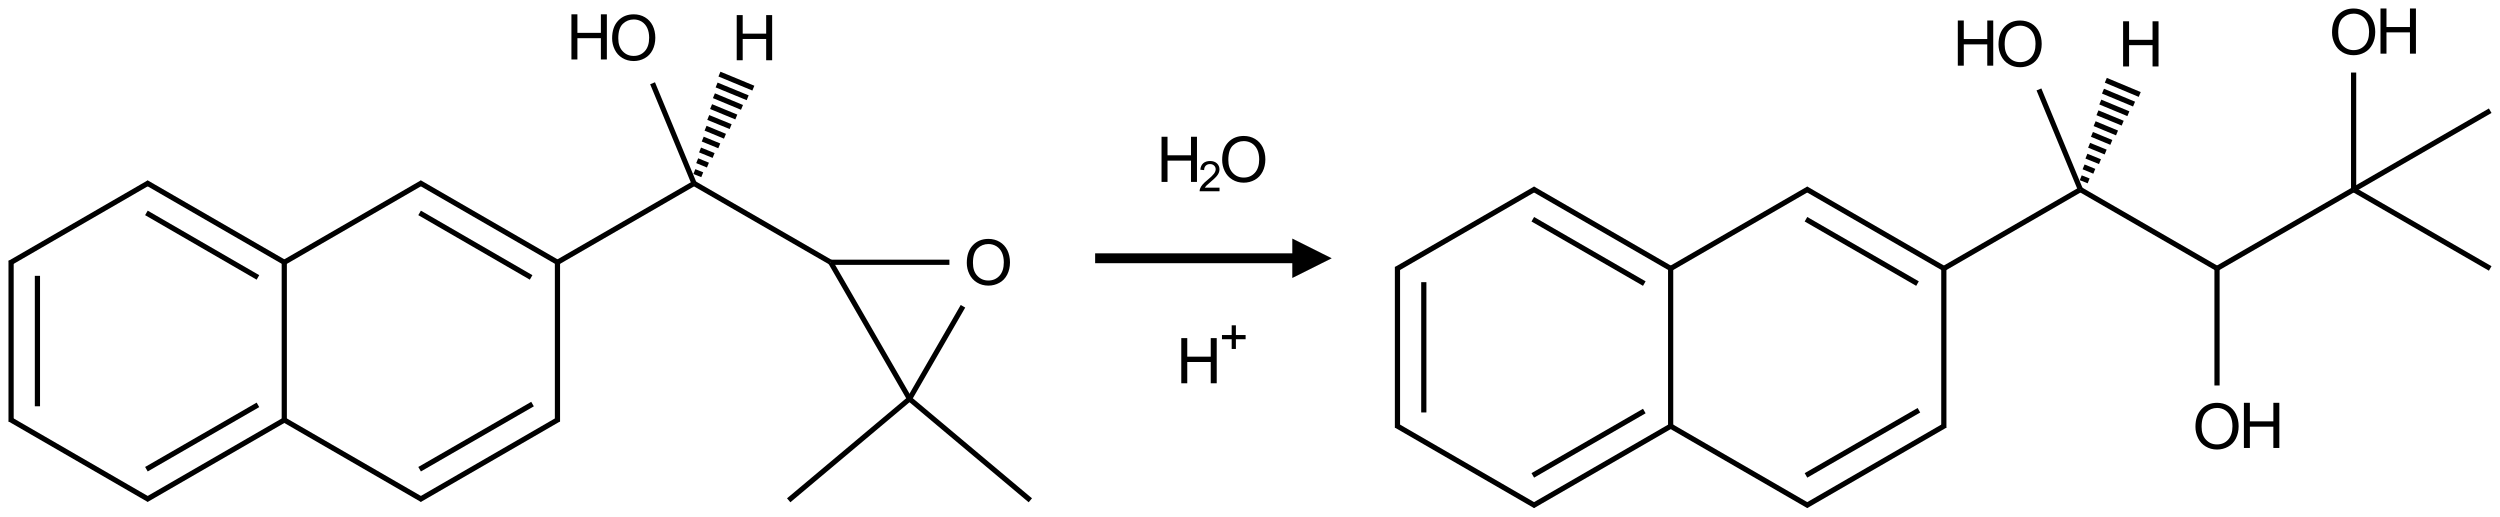 <?xml version="1.0" encoding="UTF-8"?>
<svg xmlns="http://www.w3.org/2000/svg" xmlns:xlink="http://www.w3.org/1999/xlink" width="634pt" height="131pt" viewBox="0 0 634 131" version="1.1">
<defs>
<g>
<symbol overflow="visible" id="glyph0-0">
<path style="stroke:none;" d="M 1.281 0 L 1.281 -11.453 L 2.797 -11.453 L 2.797 -6.75 L 8.75 -6.75 L 8.75 -11.453 L 10.266 -11.453 L 10.266 0 L 8.75 0 L 8.75 -5.398 L 2.797 -5.398 L 2.797 0 Z M 1.281 0 "/>
</symbol>
<symbol overflow="visible" id="glyph0-1">
<path style="stroke:none;" d="M 0.773 -5.578 C 0.773 -7.477 1.281 -8.965 2.305 -10.043 C 3.32 -11.117 4.641 -11.652 6.258 -11.656 C 7.312 -11.652 8.266 -11.402 9.117 -10.898 C 9.965 -10.391 10.609 -9.684 11.059 -8.785 C 11.5 -7.879 11.723 -6.855 11.727 -5.711 C 11.723 -4.547 11.488 -3.508 11.023 -2.594 C 10.551 -1.676 9.887 -0.98 9.031 -0.512 C 8.168 -0.039 7.242 0.191 6.25 0.195 C 5.168 0.191 4.203 -0.066 3.359 -0.586 C 2.508 -1.105 1.867 -1.816 1.43 -2.719 C 0.992 -3.617 0.773 -4.57 0.773 -5.578 Z M 2.336 -5.555 C 2.332 -4.172 2.703 -3.082 3.449 -2.293 C 4.188 -1.496 5.117 -1.102 6.242 -1.102 C 7.379 -1.102 8.32 -1.5 9.059 -2.305 C 9.793 -3.102 10.16 -4.242 10.164 -5.719 C 10.16 -6.648 10.004 -7.461 9.691 -8.16 C 9.375 -8.852 8.914 -9.391 8.309 -9.777 C 7.699 -10.156 7.016 -10.348 6.266 -10.352 C 5.188 -10.348 4.266 -9.98 3.496 -9.246 C 2.719 -8.508 2.332 -7.277 2.336 -5.555 Z M 2.336 -5.555 "/>
</symbol>
<symbol overflow="visible" id="glyph1-0">
<path style="stroke:none;" d="M 5.371 -0.902 L 5.371 0 L 0.324 0 C 0.312 -0.227 0.352 -0.441 0.434 -0.652 C 0.559 -0.992 0.762 -1.332 1.047 -1.668 C 1.328 -2 1.738 -2.387 2.277 -2.824 C 3.102 -3.504 3.66 -4.039 3.957 -4.438 C 4.246 -4.832 4.395 -5.211 4.395 -5.566 C 4.395 -5.938 4.262 -6.25 3.996 -6.508 C 3.73 -6.762 3.383 -6.891 2.957 -6.891 C 2.504 -6.891 2.145 -6.754 1.875 -6.484 C 1.602 -6.211 1.465 -5.836 1.465 -5.359 L 0.5 -5.457 C 0.562 -6.172 0.812 -6.723 1.242 -7.102 C 1.672 -7.477 2.25 -7.664 2.98 -7.668 C 3.711 -7.664 4.289 -7.461 4.719 -7.059 C 5.141 -6.648 5.355 -6.145 5.359 -5.547 C 5.355 -5.238 5.293 -4.938 5.172 -4.645 C 5.043 -4.348 4.836 -4.035 4.547 -3.711 C 4.258 -3.383 3.777 -2.938 3.105 -2.371 C 2.543 -1.895 2.18 -1.574 2.02 -1.406 C 1.859 -1.238 1.727 -1.07 1.625 -0.902 Z M 5.371 -0.902 "/>
</symbol>
</g>
</defs>
<g id="surface1404">
<g style="fill:rgb(0%,0%,0%);fill-opacity:1;">
  <use xlink:href="#glyph0-0" x="185.551" y="15.281"/>
</g>
<g style="fill:rgb(0%,0%,0%);fill-opacity:1;">
  <use xlink:href="#glyph0-1" x="244.406" y="72.238"/>
</g>
<g style="fill:rgb(0%,0%,0%);fill-opacity:1;">
  <use xlink:href="#glyph0-1" x="154.461" y="15.285"/>
</g>
<g style="fill:rgb(0%,0%,0%);fill-opacity:1;">
  <use xlink:href="#glyph0-0" x="143.633" y="15.082"/>
</g>
<path style="fill:none;stroke-width:0.033;stroke-linecap:butt;stroke-linejoin:miter;stroke:rgb(0%,0%,0%);stroke-opacity:1;stroke-miterlimit:10;" d="M -0.008 1.429 L 0.874 0.919 " transform="matrix(40,0,0,40,2.811,9.553)"/>
<path style="fill:none;stroke-width:0.033;stroke-linecap:butt;stroke-linejoin:miter;stroke:rgb(0%,0%,0%);stroke-opacity:1;stroke-miterlimit:10;" d="M 0.858 0.919 L 1.732 1.424 " transform="matrix(40,0,0,40,2.811,9.553)"/>
<path style="fill:none;stroke-width:0.033;stroke-linecap:butt;stroke-linejoin:miter;stroke:rgb(0%,0%,0%);stroke-opacity:1;stroke-miterlimit:10;" d="M 0.858 1.111 L 1.565 1.52 " transform="matrix(40,0,0,40,2.811,9.553)"/>
<path style="fill:none;stroke-width:0.033;stroke-linecap:butt;stroke-linejoin:miter;stroke:rgb(0%,0%,0%);stroke-opacity:1;stroke-miterlimit:10;" d="M 1.724 1.429 L 2.606 0.919 " transform="matrix(40,0,0,40,2.811,9.553)"/>
<path style="fill:none;stroke-width:0.033;stroke-linecap:butt;stroke-linejoin:miter;stroke:rgb(0%,0%,0%);stroke-opacity:1;stroke-miterlimit:10;" d="M 2.59 0.919 L 3.464 1.424 " transform="matrix(40,0,0,40,2.811,9.553)"/>
<path style="fill:none;stroke-width:0.033;stroke-linecap:butt;stroke-linejoin:miter;stroke:rgb(0%,0%,0%);stroke-opacity:1;stroke-miterlimit:10;" d="M 2.59 1.111 L 3.297 1.52 " transform="matrix(40,0,0,40,2.811,9.553)"/>
<path style="fill:none;stroke-width:0.033;stroke-linecap:butt;stroke-linejoin:miter;stroke:rgb(0%,0%,0%);stroke-opacity:1;stroke-miterlimit:10;" d="M 3.456 1.429 L 4.33 0.924 " transform="matrix(40,0,0,40,2.811,9.553)"/>
<path style="fill:none;stroke-width:0.033;stroke-linecap:butt;stroke-linejoin:miter;stroke:rgb(0%,0%,0%);stroke-opacity:1;stroke-miterlimit:10;" d="M 4.382 0.869 L 4.332 0.849 M 4.418 0.808 L 4.35 0.78 M 4.454 0.747 L 4.368 0.712 M 4.49 0.686 L 4.385 0.643 M 4.526 0.625 L 4.403 0.574 M 4.562 0.564 L 4.42 0.506 M 4.598 0.503 L 4.438 0.437 M 4.634 0.442 L 4.456 0.368 M 4.67 0.381 L 4.473 0.3 M 4.706 0.32 L 4.491 0.231 " transform="matrix(40,0,0,40,2.811,9.553)"/>
<path style="fill:none;stroke-width:0.033;stroke-linecap:butt;stroke-linejoin:miter;stroke:rgb(0%,0%,0%);stroke-opacity:1;stroke-miterlimit:10;" d="M 4.33 0.924 L 5.196 1.424 " transform="matrix(40,0,0,40,2.811,9.553)"/>
<path style="fill:none;stroke-width:0.033;stroke-linecap:butt;stroke-linejoin:miter;stroke:rgb(0%,0%,0%);stroke-opacity:1;stroke-miterlimit:10;" d="M 5.196 1.424 L 5.949 1.424 " transform="matrix(40,0,0,40,2.811,9.553)"/>
<path style="fill:none;stroke-width:0.033;stroke-linecap:butt;stroke-linejoin:miter;stroke:rgb(0%,0%,0%);stroke-opacity:1;stroke-miterlimit:10;" d="M 6.035 1.703 L 5.696 2.29 " transform="matrix(40,0,0,40,2.811,9.553)"/>
<path style="fill:none;stroke-width:0.033;stroke-linecap:butt;stroke-linejoin:miter;stroke:rgb(0%,0%,0%);stroke-opacity:1;stroke-miterlimit:10;" d="M 5.696 2.29 L 5.196 1.424 " transform="matrix(40,0,0,40,2.811,9.553)"/>
<path style="fill:none;stroke-width:0.033;stroke-linecap:butt;stroke-linejoin:miter;stroke:rgb(0%,0%,0%);stroke-opacity:1;stroke-miterlimit:10;" d="M 5.696 2.29 L 6.462 2.933 " transform="matrix(40,0,0,40,2.811,9.553)"/>
<path style="fill:none;stroke-width:0.033;stroke-linecap:butt;stroke-linejoin:miter;stroke:rgb(0%,0%,0%);stroke-opacity:1;stroke-miterlimit:10;" d="M 5.696 2.29 L 4.93 2.933 " transform="matrix(40,0,0,40,2.811,9.553)"/>
<path style="fill:none;stroke-width:0.033;stroke-linecap:butt;stroke-linejoin:miter;stroke:rgb(0%,0%,0%);stroke-opacity:1;stroke-miterlimit:10;" d="M 4.33 0.924 L 4.067 0.289 " transform="matrix(40,0,0,40,2.811,9.553)"/>
<path style="fill:none;stroke-width:0.033;stroke-linecap:butt;stroke-linejoin:miter;stroke:rgb(0%,0%,0%);stroke-opacity:1;stroke-miterlimit:10;" d="M 3.464 1.414 L 3.464 2.434 " transform="matrix(40,0,0,40,2.811,9.553)"/>
<path style="fill:none;stroke-width:0.033;stroke-linecap:butt;stroke-linejoin:miter;stroke:rgb(0%,0%,0%);stroke-opacity:1;stroke-miterlimit:10;" d="M 3.472 2.419 L 2.59 2.929 " transform="matrix(40,0,0,40,2.811,9.553)"/>
<path style="fill:none;stroke-width:0.033;stroke-linecap:butt;stroke-linejoin:miter;stroke:rgb(0%,0%,0%);stroke-opacity:1;stroke-miterlimit:10;" d="M 3.306 2.323 L 2.59 2.736 " transform="matrix(40,0,0,40,2.811,9.553)"/>
<path style="fill:none;stroke-width:0.033;stroke-linecap:butt;stroke-linejoin:miter;stroke:rgb(0%,0%,0%);stroke-opacity:1;stroke-miterlimit:10;" d="M 2.606 2.929 L 1.724 2.419 " transform="matrix(40,0,0,40,2.811,9.553)"/>
<path style="fill:none;stroke-width:0.033;stroke-linecap:butt;stroke-linejoin:miter;stroke:rgb(0%,0%,0%);stroke-opacity:1;stroke-miterlimit:10;" d="M 1.732 2.434 L 1.732 1.414 " transform="matrix(40,0,0,40,2.811,9.553)"/>
<path style="fill:none;stroke-width:0.033;stroke-linecap:butt;stroke-linejoin:miter;stroke:rgb(0%,0%,0%);stroke-opacity:1;stroke-miterlimit:10;" d="M 1.732 2.424 L 0.858 2.929 " transform="matrix(40,0,0,40,2.811,9.553)"/>
<path style="fill:none;stroke-width:0.033;stroke-linecap:butt;stroke-linejoin:miter;stroke:rgb(0%,0%,0%);stroke-opacity:1;stroke-miterlimit:10;" d="M 1.565 2.328 L 0.858 2.736 " transform="matrix(40,0,0,40,2.811,9.553)"/>
<path style="fill:none;stroke-width:0.033;stroke-linecap:butt;stroke-linejoin:miter;stroke:rgb(0%,0%,0%);stroke-opacity:1;stroke-miterlimit:10;" d="M 0.874 2.929 L -0.008 2.419 " transform="matrix(40,0,0,40,2.811,9.553)"/>
<path style="fill:none;stroke-width:0.033;stroke-linecap:butt;stroke-linejoin:miter;stroke:rgb(0%,0%,0%);stroke-opacity:1;stroke-miterlimit:10;" d="M 0 2.434 L 0 1.414 " transform="matrix(40,0,0,40,2.811,9.553)"/>
<path style="fill:none;stroke-width:0.033;stroke-linecap:butt;stroke-linejoin:miter;stroke:rgb(0%,0%,0%);stroke-opacity:1;stroke-miterlimit:10;" d="M 0.167 2.337 L 0.167 1.51 " transform="matrix(40,0,0,40,2.811,9.553)"/>
<g style="fill:rgb(0%,0%,0%);fill-opacity:1;">
  <use xlink:href="#glyph0-0" x="293.285" y="46.133"/>
</g>
<g style="fill:rgb(0%,0%,0%);fill-opacity:1;">
  <use xlink:href="#glyph1-0" x="303.902" y="48.5"/>
</g>
<g style="fill:rgb(0%,0%,0%);fill-opacity:1;">
  <use xlink:href="#glyph0-1" x="309.168" y="46.133"/>
</g>
<g style="fill:rgb(0%,0%,0%);fill-opacity:1;">
  <use xlink:href="#glyph0-0" x="298.293" y="97.199"/>
</g>
<path style=" stroke:none;fill-rule:nonzero;fill:rgb(0%,0%,0%);fill-opacity:1;" d="M 309.891 84.965 L 312.355 84.965 L 312.355 82.5 L 313.422 82.5 L 313.422 84.965 L 315.887 84.965 L 315.887 86.031 L 313.422 86.031 L 313.422 88.496 L 312.355 88.496 L 312.355 86.031 L 309.891 86.031 "/>
<path style=" stroke:none;fill-rule:nonzero;fill:rgb(0%,0%,0%);fill-opacity:1;" d="M 277.727 66.75 L 327.727 66.75 L 327.727 70.5 L 337.727 65.5 L 327.727 60.5 L 327.727 64.25 L 277.727 64.25 "/>
<g style="fill:rgb(0%,0%,0%);fill-opacity:1;">
  <use xlink:href="#glyph0-0" x="537.137" y="16.852"/>
</g>
<g style="fill:rgb(0%,0%,0%);fill-opacity:1;">
  <use xlink:href="#glyph0-1" x="555.992" y="113.809"/>
</g>
<g style="fill:rgb(0%,0%,0%);fill-opacity:1;">
  <use xlink:href="#glyph0-0" x="567.773" y="113.605"/>
</g>
<g style="fill:rgb(0%,0%,0%);fill-opacity:1;">
  <use xlink:href="#glyph0-1" x="590.633" y="13.809"/>
</g>
<g style="fill:rgb(0%,0%,0%);fill-opacity:1;">
  <use xlink:href="#glyph0-0" x="602.414" y="13.605"/>
</g>
<g style="fill:rgb(0%,0%,0%);fill-opacity:1;">
  <use xlink:href="#glyph0-1" x="506.047" y="16.855"/>
</g>
<g style="fill:rgb(0%,0%,0%);fill-opacity:1;">
  <use xlink:href="#glyph0-0" x="495.219" y="16.652"/>
</g>
<path style="fill:none;stroke-width:0.033;stroke-linecap:butt;stroke-linejoin:miter;stroke:rgb(0%,0%,0%);stroke-opacity:1;stroke-miterlimit:10;" d="M -0.008 1.505 L 0.874 0.995 " transform="matrix(40,0,0,40,354.396,8.078)"/>
<path style="fill:none;stroke-width:0.033;stroke-linecap:butt;stroke-linejoin:miter;stroke:rgb(0%,0%,0%);stroke-opacity:1;stroke-miterlimit:10;" d="M 0.858 0.995 L 1.732 1.5 " transform="matrix(40,0,0,40,354.396,8.078)"/>
<path style="fill:none;stroke-width:0.033;stroke-linecap:butt;stroke-linejoin:miter;stroke:rgb(0%,0%,0%);stroke-opacity:1;stroke-miterlimit:10;" d="M 0.858 1.188 L 1.565 1.596 " transform="matrix(40,0,0,40,354.396,8.078)"/>
<path style="fill:none;stroke-width:0.033;stroke-linecap:butt;stroke-linejoin:miter;stroke:rgb(0%,0%,0%);stroke-opacity:1;stroke-miterlimit:10;" d="M 1.724 1.505 L 2.606 0.995 " transform="matrix(40,0,0,40,354.396,8.078)"/>
<path style="fill:none;stroke-width:0.033;stroke-linecap:butt;stroke-linejoin:miter;stroke:rgb(0%,0%,0%);stroke-opacity:1;stroke-miterlimit:10;" d="M 2.59 0.995 L 3.464 1.5 " transform="matrix(40,0,0,40,354.396,8.078)"/>
<path style="fill:none;stroke-width:0.033;stroke-linecap:butt;stroke-linejoin:miter;stroke:rgb(0%,0%,0%);stroke-opacity:1;stroke-miterlimit:10;" d="M 2.59 1.188 L 3.297 1.596 " transform="matrix(40,0,0,40,354.396,8.078)"/>
<path style="fill:none;stroke-width:0.033;stroke-linecap:butt;stroke-linejoin:miter;stroke:rgb(0%,0%,0%);stroke-opacity:1;stroke-miterlimit:10;" d="M 3.456 1.505 L 4.33 1 " transform="matrix(40,0,0,40,354.396,8.078)"/>
<path style="fill:none;stroke-width:0.033;stroke-linecap:butt;stroke-linejoin:miter;stroke:rgb(0%,0%,0%);stroke-opacity:1;stroke-miterlimit:10;" d="M 4.382 0.945 L 4.332 0.925 M 4.418 0.884 L 4.35 0.856 M 4.454 0.823 L 4.368 0.788 M 4.49 0.762 L 4.385 0.719 M 4.526 0.701 L 4.403 0.65 M 4.562 0.641 L 4.42 0.582 M 4.598 0.579 L 4.438 0.513 M 4.634 0.519 L 4.456 0.445 M 4.67 0.458 L 4.473 0.376 M 4.706 0.397 L 4.491 0.307 " transform="matrix(40,0,0,40,354.396,8.078)"/>
<path style="fill:none;stroke-width:0.033;stroke-linecap:butt;stroke-linejoin:miter;stroke:rgb(0%,0%,0%);stroke-opacity:1;stroke-miterlimit:10;" d="M 4.33 1 L 5.196 1.5 " transform="matrix(40,0,0,40,354.396,8.078)"/>
<path style="fill:none;stroke-width:0.033;stroke-linecap:butt;stroke-linejoin:miter;stroke:rgb(0%,0%,0%);stroke-opacity:1;stroke-miterlimit:10;" d="M 5.196 1.5 L 5.196 2.242 " transform="matrix(40,0,0,40,354.396,8.078)"/>
<path style="fill:none;stroke-width:0.033;stroke-linecap:butt;stroke-linejoin:miter;stroke:rgb(0%,0%,0%);stroke-opacity:1;stroke-miterlimit:10;" d="M 5.196 1.5 L 6.062 1 " transform="matrix(40,0,0,40,354.396,8.078)"/>
<path style="fill:none;stroke-width:0.033;stroke-linecap:butt;stroke-linejoin:miter;stroke:rgb(0%,0%,0%);stroke-opacity:1;stroke-miterlimit:10;" d="M 6.062 1 L 6.062 0.258 " transform="matrix(40,0,0,40,354.396,8.078)"/>
<path style="fill:none;stroke-width:0.033;stroke-linecap:butt;stroke-linejoin:miter;stroke:rgb(0%,0%,0%);stroke-opacity:1;stroke-miterlimit:10;" d="M 6.062 1 L 6.928 1.5 " transform="matrix(40,0,0,40,354.396,8.078)"/>
<path style="fill:none;stroke-width:0.033;stroke-linecap:butt;stroke-linejoin:miter;stroke:rgb(0%,0%,0%);stroke-opacity:1;stroke-miterlimit:10;" d="M 6.062 1 L 6.928 0.5 " transform="matrix(40,0,0,40,354.396,8.078)"/>
<path style="fill:none;stroke-width:0.033;stroke-linecap:butt;stroke-linejoin:miter;stroke:rgb(0%,0%,0%);stroke-opacity:1;stroke-miterlimit:10;" d="M 4.33 1 L 4.067 0.365 " transform="matrix(40,0,0,40,354.396,8.078)"/>
<path style="fill:none;stroke-width:0.033;stroke-linecap:butt;stroke-linejoin:miter;stroke:rgb(0%,0%,0%);stroke-opacity:1;stroke-miterlimit:10;" d="M 3.464 1.49 L 3.464 2.51 " transform="matrix(40,0,0,40,354.396,8.078)"/>
<path style="fill:none;stroke-width:0.033;stroke-linecap:butt;stroke-linejoin:miter;stroke:rgb(0%,0%,0%);stroke-opacity:1;stroke-miterlimit:10;" d="M 3.472 2.495 L 2.59 3.005 " transform="matrix(40,0,0,40,354.396,8.078)"/>
<path style="fill:none;stroke-width:0.033;stroke-linecap:butt;stroke-linejoin:miter;stroke:rgb(0%,0%,0%);stroke-opacity:1;stroke-miterlimit:10;" d="M 3.306 2.399 L 2.59 2.812 " transform="matrix(40,0,0,40,354.396,8.078)"/>
<path style="fill:none;stroke-width:0.033;stroke-linecap:butt;stroke-linejoin:miter;stroke:rgb(0%,0%,0%);stroke-opacity:1;stroke-miterlimit:10;" d="M 2.606 3.005 L 1.724 2.495 " transform="matrix(40,0,0,40,354.396,8.078)"/>
<path style="fill:none;stroke-width:0.033;stroke-linecap:butt;stroke-linejoin:miter;stroke:rgb(0%,0%,0%);stroke-opacity:1;stroke-miterlimit:10;" d="M 1.732 2.51 L 1.732 1.49 " transform="matrix(40,0,0,40,354.396,8.078)"/>
<path style="fill:none;stroke-width:0.033;stroke-linecap:butt;stroke-linejoin:miter;stroke:rgb(0%,0%,0%);stroke-opacity:1;stroke-miterlimit:10;" d="M 1.732 2.5 L 0.858 3.005 " transform="matrix(40,0,0,40,354.396,8.078)"/>
<path style="fill:none;stroke-width:0.033;stroke-linecap:butt;stroke-linejoin:miter;stroke:rgb(0%,0%,0%);stroke-opacity:1;stroke-miterlimit:10;" d="M 1.565 2.404 L 0.858 2.812 " transform="matrix(40,0,0,40,354.396,8.078)"/>
<path style="fill:none;stroke-width:0.033;stroke-linecap:butt;stroke-linejoin:miter;stroke:rgb(0%,0%,0%);stroke-opacity:1;stroke-miterlimit:10;" d="M 0.874 3.005 L -0.008 2.495 " transform="matrix(40,0,0,40,354.396,8.078)"/>
<path style="fill:none;stroke-width:0.033;stroke-linecap:butt;stroke-linejoin:miter;stroke:rgb(0%,0%,0%);stroke-opacity:1;stroke-miterlimit:10;" d="M -0 2.51 L 0 1.49 " transform="matrix(40,0,0,40,354.396,8.078)"/>
<path style="fill:none;stroke-width:0.033;stroke-linecap:butt;stroke-linejoin:miter;stroke:rgb(0%,0%,0%);stroke-opacity:1;stroke-miterlimit:10;" d="M 0.167 2.413 L 0.167 1.587 " transform="matrix(40,0,0,40,354.396,8.078)"/>
</g>
</svg>
